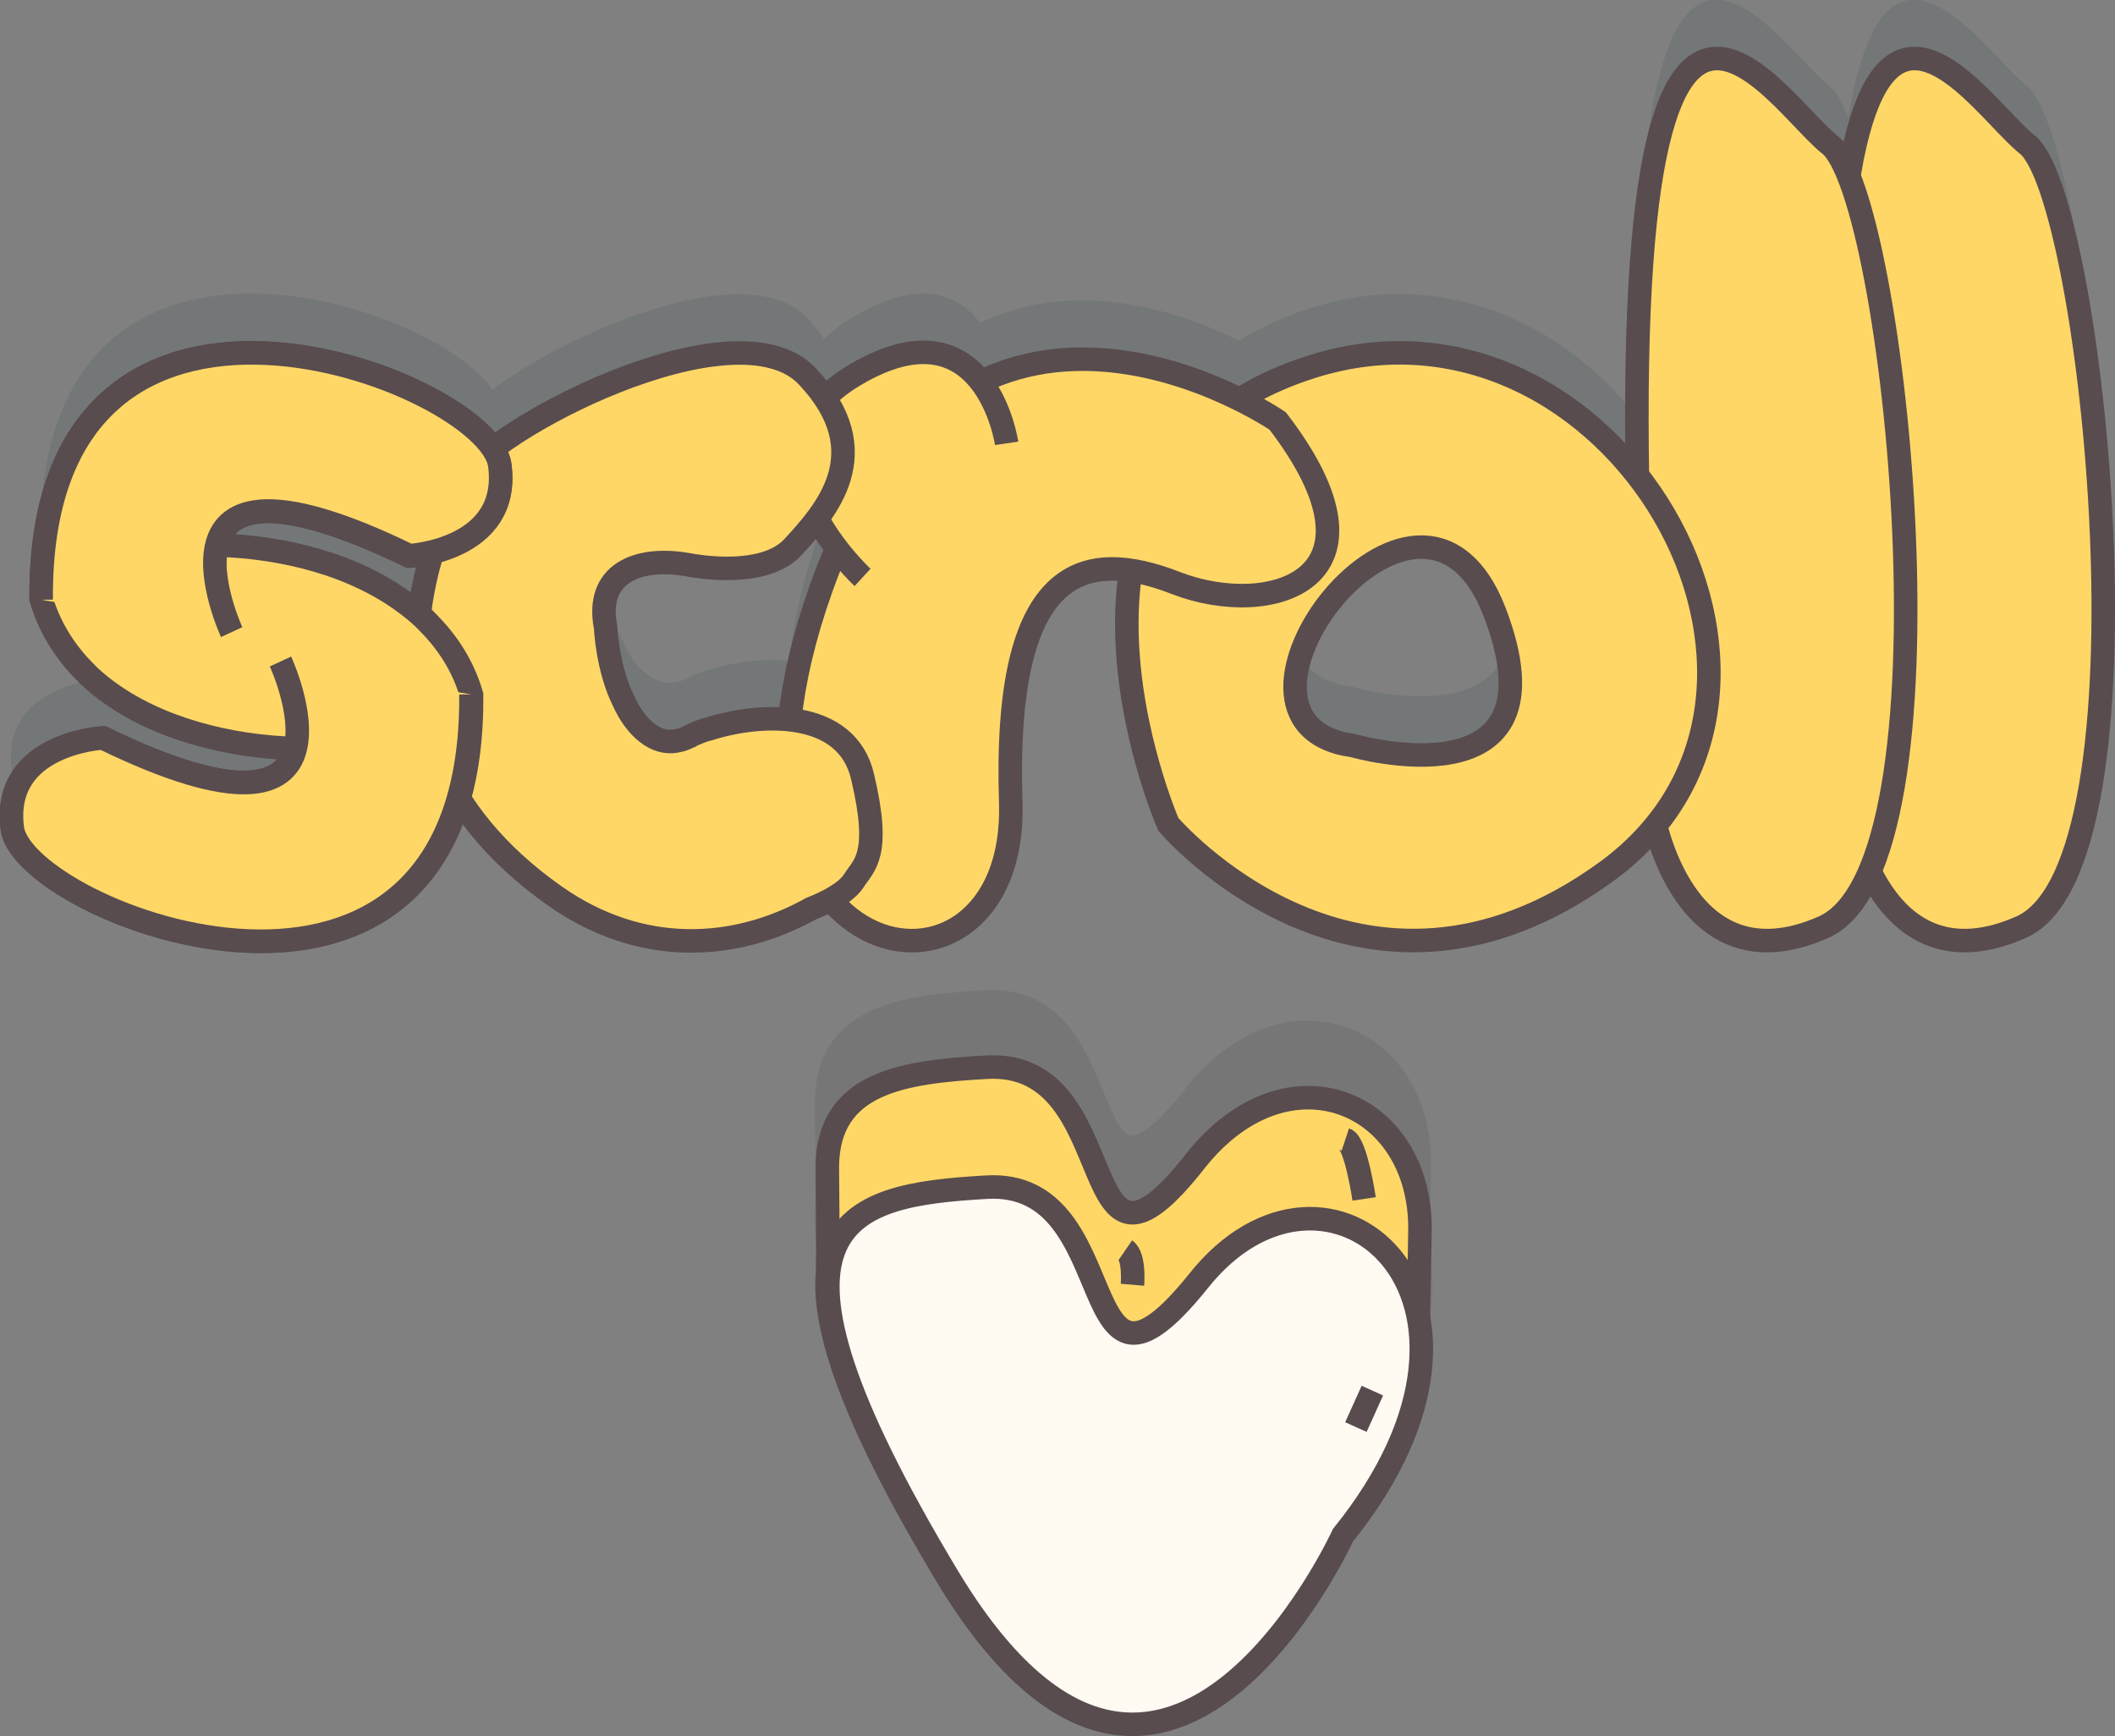 <?xml version="1.0" encoding="utf-8"?>
<!-- Generator: Adobe Illustrator 22.1.0, SVG Export Plug-In . SVG Version: 6.00 Build 0)  -->
<svg version="1.1" id="Layer_1" xmlns="http://www.w3.org/2000/svg" xmlns:xlink="http://www.w3.org/1999/xlink" x="0px" y="0px"
	 viewBox="0 0 359.7 295.3" style="enable-background:new 0 0 359.7 295.3;" xml:space="preserve">
<rect x="0" y="0" width="359.7" height="295.3" fill="#808080" stroke="none"/>
<style type="text/css">
	.st0{opacity:0.1;}
	.st1{fill:#092D30;}
	.st2{opacity:0.1;enable-background:new    ;}
	.st3{fill:#231F20;stroke:#231F20;stroke-width:4;stroke-miterlimit:10;}
	.st4{fill:none;stroke:#231F20;stroke-width:4;stroke-miterlimit:10;}
	.st5{fill:#FFD767;stroke:#584C4F;stroke-width:4;stroke-miterlimit:10;}
	.st6{fill:#FFFAF2;stroke:#584C4F;stroke-width:4;stroke-miterlimit:10;}
	.st7{fill:none;stroke:#584C4F;stroke-width:4;stroke-miterlimit:10;}
</style>
<g id="Layer_5">
</g>
<g id="Layer_3">
</g>
<g class="st0">
	<path id="XMLID_10346_" class="st1" d="M314.6,128.3c0,0,5,30,29,19.4c24-10.5,12.2-124.3,1.1-133.1S302.6-48.3,314.6,128.3z"/>
	<path id="XMLID_10345_" class="st1" d="M281,128.3c0,0,5,30,29,19.4c24-10.5,12.2-124.3,1.1-133.1S269-48.3,281,128.3z"/>
	<path id="XMLID_10342_" class="st1" d="M222.9,52.4c-51.2,16.3-24.3,77.8-24.3,77.8s32.7,38.6,74.7,7.9
		C315.1,107.3,274,36.1,222.9,52.4z M230,116.8c-28-3.8,11.3-56,24.1-22.7C266.8,127.4,230,116.8,230,116.8z"/>
	<g id="XMLID_10339_">
		<path id="XMLID_10341_" class="st1" d="M217.2,61.6c0,0-54.3-37.3-77.7,28.6s33.6,76.3,32.3,36.2S184.2,83,200,89.2
			C215.9,95.3,238,88.7,217.2,61.6z"/>
		<path id="XMLID_10340_" class="st1" d="M171.1,65.4c0,0-3.6-24.7-25.7-11.7s1.2,34.5,1.2,34.5"/>
	</g>
	<path id="XMLID_10338_" class="st1" d="M94.3,142.4c-41.1-28.9-15.7-70.8-15.7-70.8c3.8-8.2,46.3-30.6,58.6-17.6l0,0
		c12.3,13,3,23.1-2.4,29c-4.2,4.6-13.2,3.8-17,3.2c-1.1-0.2-1.8-0.3-1.8-0.3c-7.7-1.1-14.9,1.6-13.1,10.8c0,0,0.3,7.1,3.1,12.6l0,0
		c0,0,2,4.9,5.8,6.4c1.5,0.6,3.2,0.6,5.3-0.4c0.1-0.1,0.2-0.1,0.3-0.2c0.9-0.4,2-0.9,3.3-1.2c8.6-2.7,23.2-3.4,25.9,8.2
		c3.2,13.5,0.2,15-1.5,17.7l0,0c-1.7,2.7-7.2,4.7-7.2,4.7l0,0C124.8,151.8,108.8,152.6,94.3,142.4z"/>
	<g id="XMLID_10334_">
		<path id="XMLID_10337_" class="st1" d="M69.5,84.6c0,0,17.3-0.9,15.4-15.4C83.4,57.7,35,36.7,15.2,61.8C10,68.3,6.8,78,6.9,91.8
			v0.1c1.4,4.7,3.9,8.7,7.1,12c1.2,1.3,2.5,2.4,3.7,3.3c8.9,6.8,21.4,9.8,32.4,10.1c-1.6,6.2-9,9.7-32.7-1.8c0,0-17.3,0.9-15.4,15.4
			c1.5,11.5,50,32.5,69.8,7.4c5.2-6.6,8.4-16.2,8.3-30v-0.1c-1.4-4.8-3.9-8.7-7.1-12c-1.2-1.3-2.5-2.4-3.7-3.3
			c-9.1-7-21.5-9.9-32.5-10.2C38.4,76.5,45.8,73.1,69.5,84.6z"/>
		<path id="XMLID_10336_" class="st1" d="M47.6,102.5c0,0,16.6,35.8-30.2,13c0,0-17.3,0.9-15.4,15.4s78.5,44.1,78-22.8"/>
		<path id="XMLID_10335_" class="st1" d="M39.3,97.5c0,0-16.6-35.8,30.2-13c0,0,17.3-0.9,15.4-15.4S6.4,25,6.9,91.9"/>
	</g>
</g>
<g class="st2">
	<g>
		<path class="st3" d="M167.7,170.4c-14.3,0.8-26.9,2.6-27.1,16.8c0,3.2,0.2,16,0,18.8c-0.6,9.5,4.8,25.1,20.2,50.7
			c36.4,60.6,67.3-6.9,67.3-6.9c10.9-13.5,14.3-25.7,13.1-35.2c-0.2-2.2,0.2-13.3,0.2-16.8c0-21.6-22.4-31.1-38-11.7
			C181.8,213.8,191.9,169,167.7,170.4z"/>
		<g id="XMLID_9_">
			<path id="XMLID_10_" class="st3" d="M228.3,250c0,0-30.9,67.5-67.3,6.9s-17.4-64.7,6.7-66.1s14.1,43.2,36,16
				C225.5,179.3,261.2,209.2,228.3,250z"/>
		</g>
	</g>
	<line id="XMLID_8_" class="st4" x1="230.5" y1="231.6" x2="233.4" y2="225.4"/>
	<path id="XMLID_7_" class="st3" d="M231.9,192.8c0,0-1.4-9.5-3.2-10.1"/>
	<path id="XMLID_6_" class="st3" d="M192.5,207.4c0,0,0.4-4.8-1.2-5.9"/>
</g>
<g>
	<g>
		<path class="st5" d="M167.8,181.5c-14.3,0.8-26.9,2.6-27.1,16.8c0,3.2,0.2,16,0,18.8c-0.6,9.5,4.8,25.1,20.2,50.7
			c36.4,60.6,67.3-6.9,67.3-6.9c10.9-13.5,14.3-25.7,13.1-35.2c-0.2-2.2,0.2-13.3,0.2-16.8c0-21.6-22.4-31.1-38-11.7
			C181.9,224.9,192,180.1,167.8,181.5z"/>
		<g id="XMLID_4_">
			<path id="XMLID_5_" class="st6" d="M228.4,261.1c0,0-30.9,67.5-67.3,6.9s-17.4-64.7,6.7-66.1s14.1,43.2,36,16
				C225.6,190.4,261.3,220.3,228.4,261.1z"/>
		</g>
	</g>
	<line id="XMLID_3_" class="st7" x1="230.6" y1="242.7" x2="233.4" y2="236.5"/>
	<path id="XMLID_2_" class="st6" d="M232,203.9c0,0-1.4-9.5-3.2-10.1"/>
	<path id="XMLID_1_" class="st6" d="M192.6,218.5c0,0,0.4-4.8-1.2-5.9"/>
</g>
<g>
	<path id="XMLID_21_" class="st5" d="M314.7,138.3c0,0,5,30,29,19.4c24-10.5,12.2-124.3,1.1-133.1S302.7-38.3,314.7,138.3z"/>
	<path id="XMLID_20_" class="st5" d="M281.1,138.3c0,0,5,30,29,19.4c24-10.5,12.2-124.3,1.1-133.1S269.1-38.3,281.1,138.3z"/>
	<path id="XMLID_19_" class="st5" d="M223,62.4c-51.2,16.3-24.3,77.8-24.3,77.8s32.7,38.6,74.7,7.9C315.2,117.3,274.1,46.1,223,62.4
		z M230.1,126.8c-28-3.8,11.3-56,24.1-22.7C266.9,137.4,230.1,126.8,230.1,126.8z"/>
	<g id="XMLID_16_">
		<path id="XMLID_18_" class="st5" d="M217.3,71.6c0,0-54.3-37.3-77.7,28.6s33.6,76.3,32.3,36.2s12.4-43.4,28.2-37.2
			C216,105.3,238.1,98.7,217.3,71.6z"/>
		<path id="XMLID_17_" class="st5" d="M171.2,75.4c0,0-3.6-24.7-25.7-11.7s1.2,34.5,1.2,34.5"/>
	</g>
	<path id="XMLID_15_" class="st5" d="M94.4,152.4c-41.1-28.9-15.7-70.8-15.7-70.8C82.5,73.4,125,51,137.3,64l0,0
		c12.3,13,3,23.1-2.4,29c-4.2,4.6-13.2,3.8-17,3.2c-1.1-0.2-1.8-0.3-1.8-0.3c-7.7-1.1-14.9,1.6-13.1,10.8c0,0,0.3,7.1,3.1,12.6l0,0
		c0,0,2,4.9,5.8,6.4c1.5,0.6,3.2,0.6,5.3-0.4c0.1-0.1,0.2-0.1,0.3-0.2c0.9-0.4,2-0.9,3.3-1.2c8.6-2.7,23.2-3.4,25.9,8.2
		c3.2,13.5,0.2,15-1.5,17.7l0,0c-1.7,2.7-7.2,4.7-7.2,4.7l0,0C124.9,161.8,108.9,162.6,94.4,152.4z"/>
	<g id="XMLID_11_">
		<path id="XMLID_14_" class="st5" d="M69.6,94.6c0,0,17.3-0.9,15.4-15.4c-1.5-11.5-49.9-32.5-69.7-7.4c-5.2,6.5-8.4,16.2-8.3,30
			v0.1c1.4,4.7,3.9,8.7,7.1,12c1.2,1.3,2.5,2.4,3.7,3.3c8.9,6.8,21.4,9.8,32.4,10.1c-1.6,6.2-9,9.7-32.7-1.8c0,0-17.3,0.9-15.4,15.4
			c1.5,11.5,50,32.5,69.8,7.4c5.2-6.6,8.4-16.2,8.3-30v-0.1c-1.4-4.8-3.9-8.7-7.1-12c-1.2-1.3-2.5-2.4-3.7-3.3
			c-9.1-7-21.5-9.9-32.5-10.2C38.5,86.5,45.9,83.1,69.6,94.6z"/>
		<path id="XMLID_13_" class="st5" d="M47.7,112.5c0,0,16.6,35.8-30.2,13c0,0-17.3,0.9-15.4,15.4s78.5,44.1,78-22.8"/>
		<path id="XMLID_12_" class="st5" d="M39.4,107.5c0,0-16.6-35.8,30.2-13c0,0,17.3-0.9,15.4-15.4C83.1,64.7,6.5,35.1,7,102"/>
	</g>
</g>
</svg>
